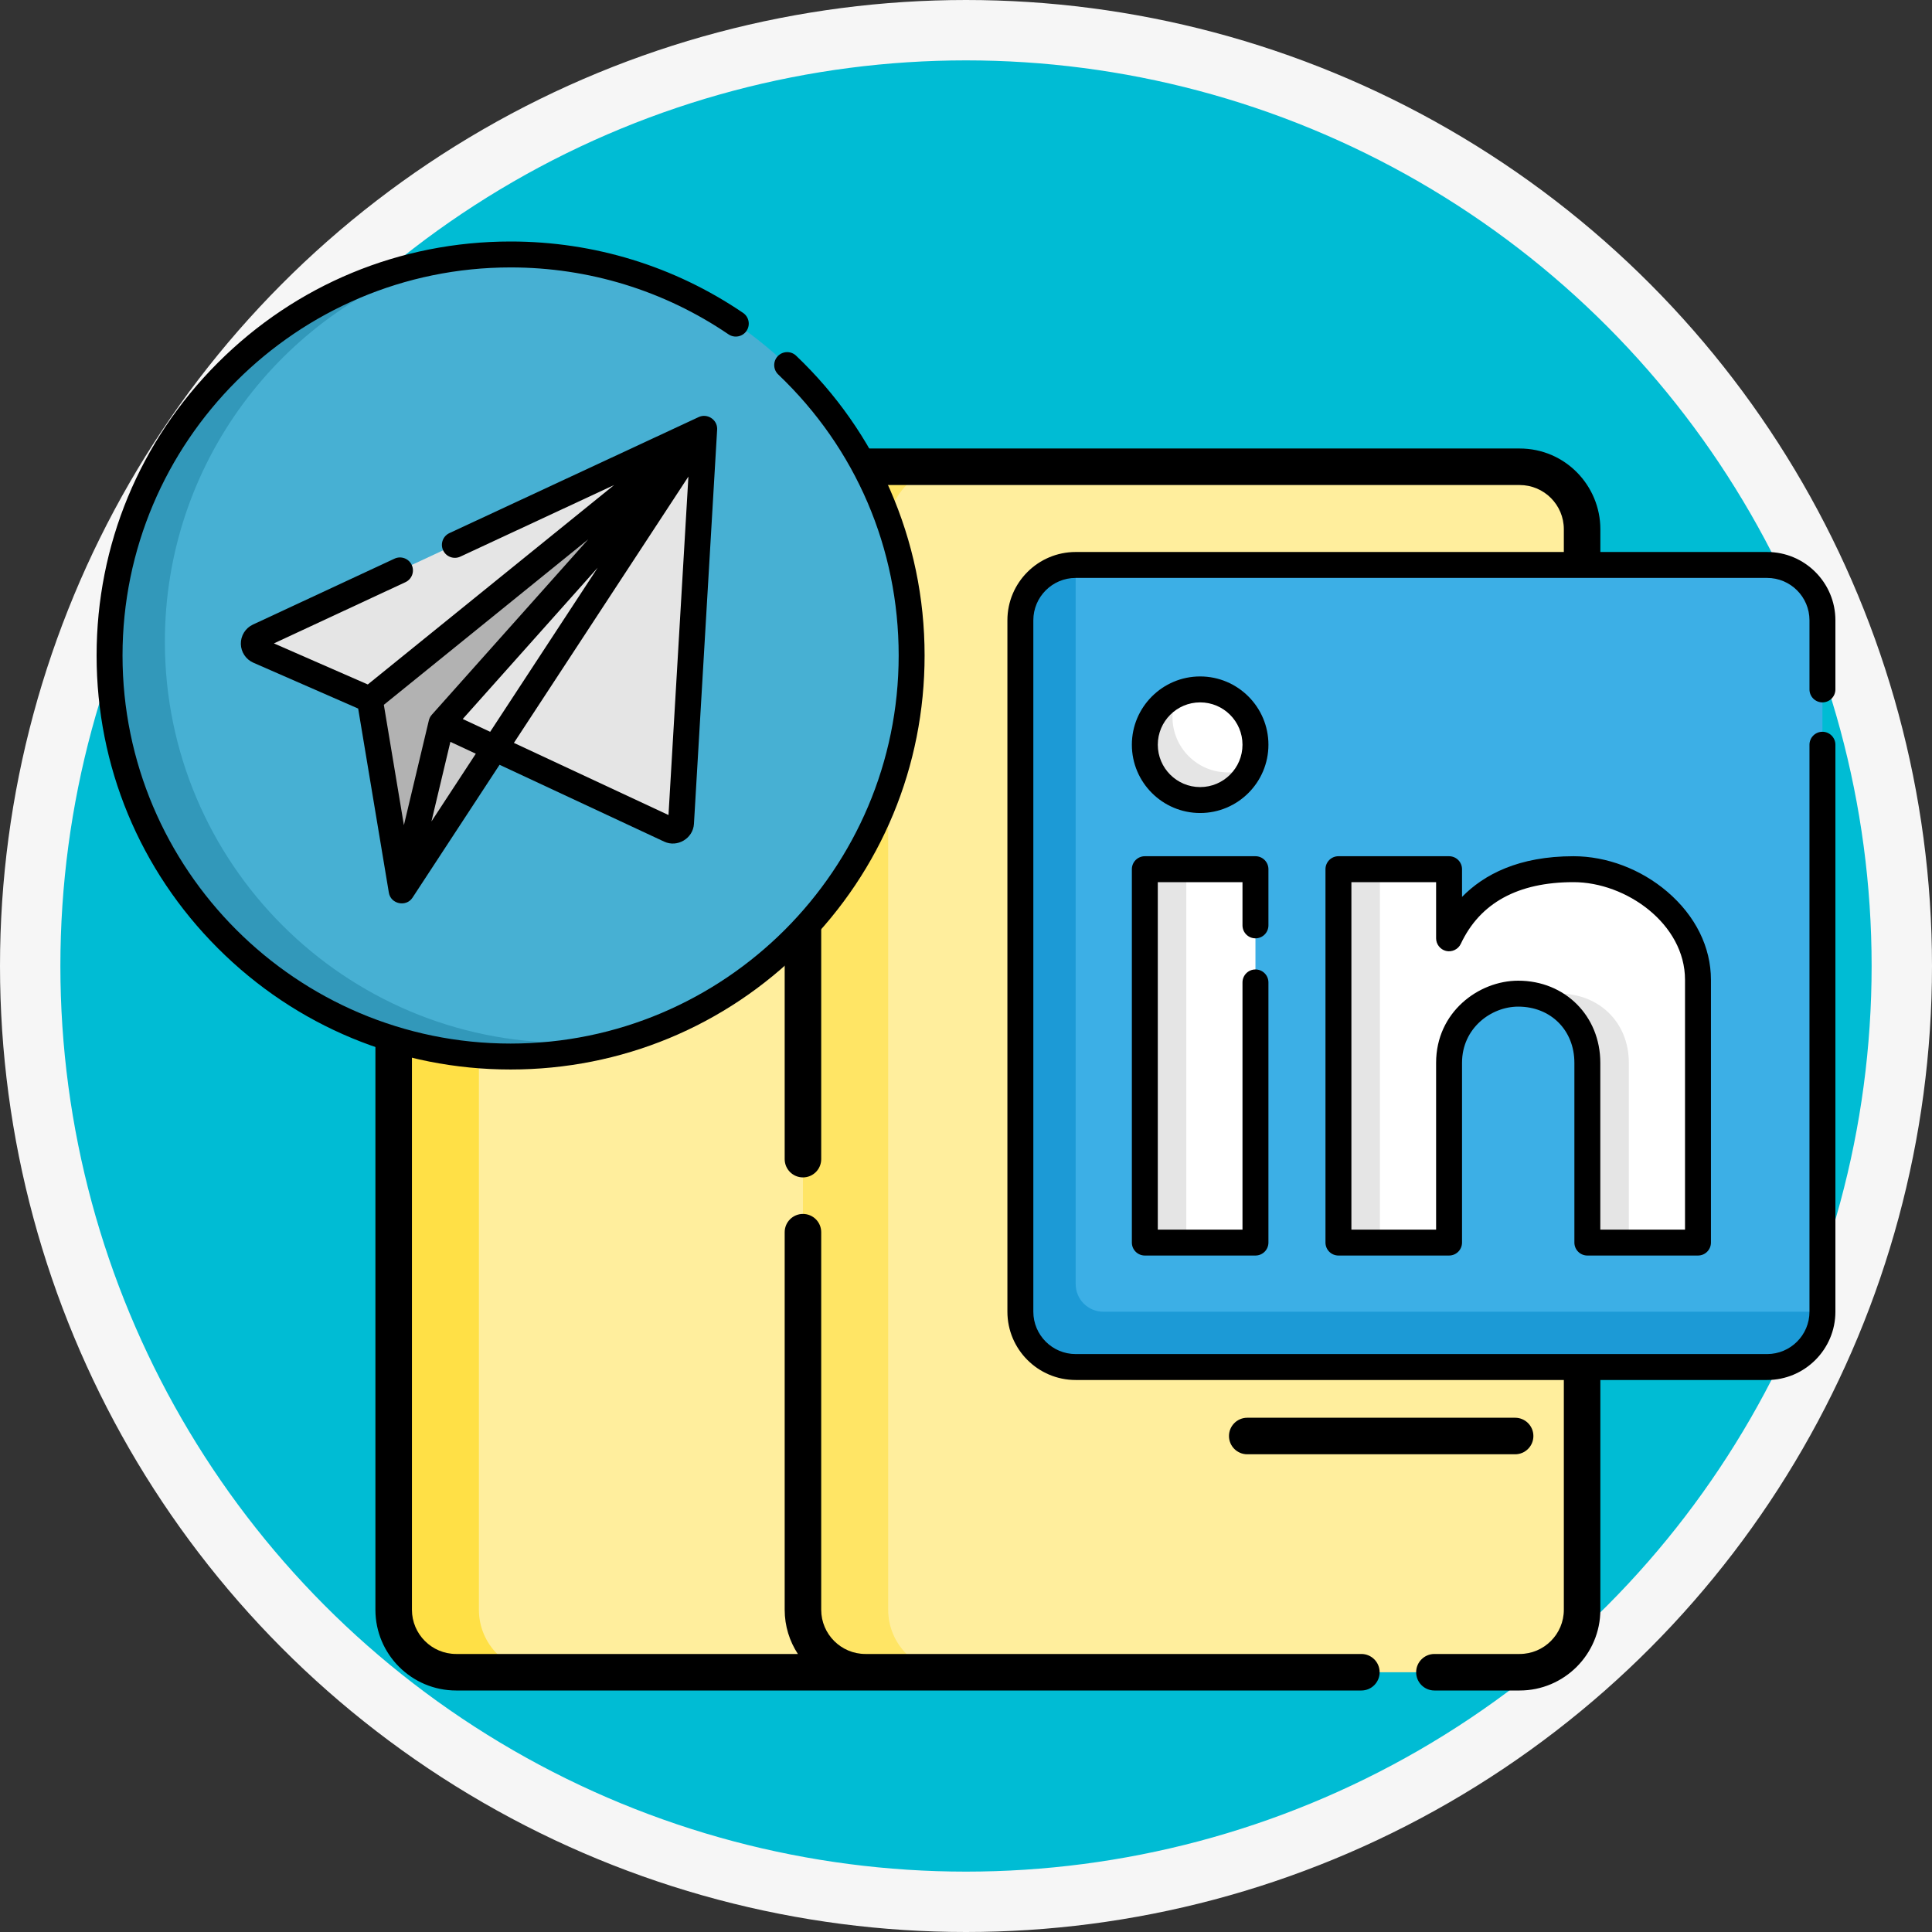 <svg width="160" height="160" viewBox="0 0 160 160" fill="none" xmlns="http://www.w3.org/2000/svg">
<rect x="0" y="0" width="160" height="160" fill="#333333" stroke="none"/>
<circle cx="80" cy="80" r="77.5" fill="#00BCD4" stroke="#F6F6F6" stroke-width="5"/>
<g clip-path="url(#clip0)">
<path d="M97.128 43.829V133.314C97.128 136.172 94.81 138.489 91.953 138.489H37.777C34.92 138.489 32.602 136.172 32.602 133.314V43.829C32.602 42.605 33.028 41.479 33.74 40.593C34.685 39.411 36.144 38.653 37.777 38.653H91.953C93.591 38.653 95.053 39.415 95.997 40.603C96.706 41.487 97.128 42.608 97.128 43.829Z" fill="#FFEE9D"/>
<path d="M95.997 40.604L85.929 57.97C84.922 59.705 83.07 60.772 81.063 60.772H48.809C46.814 60.772 44.968 59.714 43.959 57.996L33.74 40.594C34.686 39.412 36.142 38.654 37.776 38.654H91.953C93.591 38.654 95.052 39.416 95.997 40.604Z" fill="#EEC707"/>
<path d="M95.997 40.603L85.929 57.97C84.922 59.704 83.071 60.772 81.064 60.772H48.809C46.815 60.772 44.967 59.715 43.959 57.996L39.661 50.677L33.74 40.593C33.028 41.479 32.602 42.604 32.602 43.828V133.313C32.602 136.171 34.92 138.489 37.777 138.489H44.836C41.979 138.489 39.661 136.171 39.661 133.313V61.824L43.959 69.022C44.967 70.74 46.815 71.797 48.809 71.797H97.128V43.828C97.128 42.608 96.706 41.487 95.997 40.603Z" fill="#FFE046"/>
<path d="M131.022 43.829V133.314C131.022 136.171 128.705 138.489 125.848 138.489H71.672C68.814 138.489 66.497 136.171 66.497 133.314V43.829C66.497 42.605 66.923 41.479 67.636 40.594C68.581 39.412 70.038 38.654 71.672 38.654H125.848C128.715 38.654 131.022 40.984 131.022 43.829Z" fill="#FFEE9D"/>
<path d="M78.73 138.489H71.672C68.814 138.489 66.497 136.172 66.497 133.314V43.829C66.497 42.605 66.922 41.479 67.636 40.593C68.58 39.411 70.039 38.653 71.672 38.653H78.73C77.097 38.653 75.639 39.411 74.695 40.593C73.981 41.479 73.556 42.605 73.556 43.829V133.314C73.556 136.172 75.873 138.489 78.73 138.489Z" fill="#FFE565"/>
<path d="M112.743 136.975C111.292 136.975 73.115 136.975 71.672 136.975C69.653 136.975 68.009 135.333 68.009 133.314V102.045C68.009 101.209 67.332 100.533 66.497 100.533C65.662 100.533 64.984 101.209 64.984 102.045V133.314C64.984 134.664 65.388 135.922 66.077 136.975H37.777C35.757 136.975 34.115 135.333 34.115 133.314V77.441C34.115 76.603 33.438 75.928 32.603 75.928C31.768 75.928 31.09 76.603 31.09 77.441V133.314C31.09 137.001 34.089 140 37.777 140H112.743C113.578 140 114.255 139.324 114.255 138.487C114.255 137.652 113.578 136.975 112.743 136.975Z" fill="black"/>
<path d="M125.848 37.143C123.796 37.143 39.53 37.143 37.777 37.143C34.009 37.143 31.09 40.216 31.09 43.828V71.39C31.09 72.225 31.768 72.902 32.603 72.902C33.438 72.902 34.115 72.225 34.115 71.39V44.218L42.654 58.761C43.929 60.935 46.289 62.284 48.809 62.284H64.984V95.995C64.984 96.83 65.662 97.508 66.497 97.508C67.332 97.508 68.009 96.83 68.009 95.995C68.009 94.53 68.009 44.716 68.009 43.828C68.009 41.824 69.631 40.168 71.672 40.168H125.848C127.875 40.168 129.51 41.811 129.51 43.828V133.314C129.51 135.333 127.868 136.975 125.848 136.975H118.793C117.958 136.975 117.28 137.652 117.28 138.487C117.28 139.324 117.958 140 118.793 140H125.848C129.536 140 132.535 137 132.535 133.314V43.828C132.535 40.227 129.632 37.143 125.848 37.143ZM64.984 43.828V59.259H48.809C47.358 59.259 45.998 58.483 45.264 57.23L35.648 40.851C35.849 40.65 36.774 40.168 37.777 40.168H66.077C65.367 41.249 64.984 42.527 64.984 43.828Z" fill="black"/>
<path d="M125.476 102.89C126.311 102.89 126.988 102.213 126.988 101.378C126.988 100.542 126.311 99.865 125.476 99.865H109.644C108.809 99.865 108.131 100.542 108.131 101.378C108.131 102.213 108.809 102.89 109.644 102.89H125.476Z" fill="black"/>
<path d="M101.779 110.151C101.779 110.987 102.457 111.664 103.291 111.664H125.477C126.312 111.664 126.989 110.987 126.989 110.151C126.989 109.316 126.312 108.639 125.477 108.639H103.291C102.457 108.639 101.779 109.316 101.779 110.151Z" fill="black"/>
<path d="M103.291 120.437H125.477C126.312 120.437 126.989 119.76 126.989 118.924C126.989 118.089 126.312 117.412 125.477 117.412H103.291C102.457 117.412 101.779 118.089 101.779 118.924C101.779 119.76 102.457 120.437 103.291 120.437Z" fill="black"/>
</g>
<g clip-path="url(#clip1)">
<path d="M146.345 113.212H89.083C86.553 113.212 84.502 111.161 84.502 108.631V51.369C84.502 48.839 86.553 46.788 89.083 46.788H146.345C148.875 46.788 150.926 48.839 150.926 51.369V108.631C150.926 111.161 148.875 113.212 146.345 113.212Z" fill="#3CAFE6"/>
<path d="M89.083 106.341V46.788C86.553 46.788 84.502 48.839 84.502 51.369V108.631C84.502 111.161 86.553 113.212 89.083 113.212H146.345C148.875 113.212 150.926 111.161 150.926 108.631H91.374C90.109 108.631 89.083 107.606 89.083 106.341Z" fill="#1C9AD6"/>
<path d="M103.971 71.983H94.81V102.905H103.971V71.983Z" fill="white"/>
<path d="M98.245 71.983H94.81V102.905H98.245V71.983Z" fill="#E5E5E5"/>
<path d="M130.312 71.983C128.021 71.983 122.534 72.317 120.005 77.71C120.005 76.564 120.005 71.983 120.005 71.983H110.843V102.905H120.005V88.017C120.005 84.581 122.903 82.29 125.731 82.29C128.893 82.29 131.457 84.581 131.457 88.017V92.539V102.905H140.619V81.145C140.619 76.085 135.418 71.983 130.312 71.983Z" fill="white"/>
<path d="M114.278 71.983H110.843V102.905H114.278V71.983Z" fill="#E5E5E5"/>
<path d="M134.893 88.016C134.893 84.581 132.329 82.29 129.167 82.29C128.611 82.29 128.052 82.38 127.513 82.549C129.803 83.237 131.457 85.256 131.457 88.016V92.538V102.904H134.893V92.538V88.016H134.893Z" fill="#E5E5E5"/>
<path d="M99.391 66.257C101.921 66.257 103.972 64.206 103.972 61.676C103.972 59.146 101.921 57.095 99.391 57.095C96.861 57.095 94.81 59.146 94.81 61.676C94.81 64.206 96.861 66.257 99.391 66.257Z" fill="white"/>
<path d="M101.681 63.967C99.151 63.967 97.1 61.916 97.1 59.386C97.1 58.714 97.246 58.076 97.506 57.501C95.916 58.22 94.81 59.818 94.81 61.676C94.81 64.206 96.861 66.257 99.391 66.257C101.249 66.257 102.847 65.15 103.566 63.561C102.991 63.821 102.353 63.967 101.681 63.967Z" fill="#E5E5E5"/>
<path d="M150.926 58.168C151.519 58.168 152 57.688 152 57.095V51.368C152 48.251 149.463 45.714 146.346 45.714H89.083C85.966 45.714 83.429 48.251 83.429 51.368V108.631C83.429 111.749 85.966 114.285 89.083 114.285H146.345C149.463 114.285 152 111.749 152 108.631V61.676C152 61.083 151.519 60.602 150.926 60.602C150.333 60.602 149.853 61.083 149.853 61.676V108.631C149.853 110.565 148.279 112.138 146.345 112.138H89.083C87.149 112.138 85.576 110.565 85.576 108.631V51.368C85.576 49.434 87.149 47.861 89.083 47.861H146.345C148.279 47.861 149.853 49.434 149.853 51.368V57.095C149.853 57.688 150.333 58.168 150.926 58.168Z" fill="black"/>
<path d="M103.972 77.709C104.565 77.709 105.046 77.228 105.046 76.635V71.983C105.046 71.39 104.565 70.909 103.972 70.909H94.81C94.217 70.909 93.736 71.39 93.736 71.983V102.904C93.736 103.497 94.217 103.978 94.81 103.978H103.972C104.565 103.978 105.046 103.497 105.046 102.904V81.359C105.046 80.767 104.565 80.286 103.972 80.286C103.379 80.286 102.898 80.766 102.898 81.359V101.831H95.884V73.057H102.898V76.635C102.898 77.228 103.379 77.709 103.972 77.709Z" fill="black"/>
<path d="M131.458 103.978H140.62C141.213 103.978 141.693 103.497 141.693 102.904V81.145C141.693 78.434 140.409 75.844 138.079 73.85C135.893 71.981 133.062 70.909 130.312 70.909C125.773 70.909 122.898 72.418 121.079 74.278V71.983C121.079 71.39 120.598 70.909 120.005 70.909H110.843C110.25 70.909 109.77 71.39 109.77 71.983V102.904C109.77 103.497 110.25 103.978 110.843 103.978H120.005C120.598 103.978 121.079 103.497 121.079 102.904V88.016C121.079 85.142 123.494 83.364 125.731 83.364C128.427 83.364 130.384 85.32 130.384 88.016V102.904C130.384 103.497 130.864 103.978 131.458 103.978ZM125.731 81.216C122.461 81.216 118.932 83.816 118.932 88.016V101.831H111.917V73.056H118.932V77.709C118.932 78.199 119.276 78.637 119.752 78.752C120.242 78.871 120.763 78.622 120.977 78.165C122.567 74.775 125.708 73.056 130.313 73.056C134.671 73.056 139.546 76.516 139.546 81.145V101.831H132.531V88.016C132.531 84.139 129.608 81.216 125.731 81.216Z" fill="black"/>
<path d="M99.391 56.02C96.273 56.02 93.736 58.557 93.736 61.675C93.736 64.793 96.273 67.33 99.391 67.33C102.509 67.33 105.046 64.793 105.046 61.675C105.046 58.557 102.509 56.02 99.391 56.02ZM99.391 65.183C97.457 65.183 95.884 63.609 95.884 61.675C95.884 59.741 97.457 58.168 99.391 58.168C101.325 58.168 102.898 59.741 102.898 61.675C102.898 63.609 101.325 65.183 99.391 65.183Z" fill="black"/>
</g>
<g clip-path="url(#clip2)">
<path d="M42.285 87.498C60.628 87.498 75.497 72.629 75.497 54.286C75.497 35.944 60.628 21.074 42.285 21.074C23.943 21.074 9.073 35.944 9.073 54.286C9.073 72.629 23.943 87.498 42.285 87.498Z" fill="#47B0D3"/>
<path d="M46.866 86.352C28.524 86.352 13.654 71.482 13.654 53.14C13.654 38.409 23.246 25.92 36.524 21.572C20.928 24.3 9.073 37.908 9.073 54.285C9.073 72.628 23.943 87.497 42.285 87.497C45.897 87.497 49.373 86.919 52.628 85.853C50.756 86.18 48.831 86.352 46.866 86.352Z" fill="#3298BA"/>
<path d="M33.263 73.754L30.626 57.929L58.319 35.511L33.263 73.754Z" fill="#B2B2B2"/>
<path d="M36.56 59.907L33.264 73.754L58.32 35.511L36.56 59.907Z" fill="#CCCCCC"/>
<path d="M36.56 59.907L58.319 35.511L56.398 68.169C56.37 68.634 55.883 68.925 55.461 68.728L36.56 59.907Z" fill="#E5E5E5"/>
<path d="M58.319 35.511L21.4 52.697C20.885 52.937 20.893 53.672 21.414 53.899L30.625 57.929L58.319 35.511Z" fill="#E5E5E5"/>
<path d="M73.709 40.55C71.874 36.359 69.258 32.627 65.931 29.458C65.502 29.049 64.822 29.066 64.413 29.495C64.004 29.925 64.021 30.604 64.45 31.013C70.882 37.14 74.424 45.406 74.424 54.286C74.424 72.007 60.007 86.424 42.286 86.424C24.564 86.424 10.147 72.007 10.147 54.286C10.147 36.565 24.565 22.147 42.286 22.147C48.759 22.147 55 24.063 60.331 27.688C60.822 28.021 61.49 27.894 61.823 27.404C62.156 26.913 62.029 26.245 61.539 25.912C55.849 22.044 49.192 20 42.286 20C33.128 20 24.518 23.566 18.042 30.042C11.566 36.518 8 45.128 8 54.286C8 63.444 11.566 72.054 18.042 78.529C24.518 85.005 33.128 88.571 42.286 88.571C51.444 88.571 60.054 85.005 66.529 78.529C73.005 72.054 76.571 63.444 76.571 54.286C76.571 49.511 75.608 44.89 73.709 40.55Z" fill="black"/>
<path d="M59.392 35.482C59.371 34.722 58.554 34.219 57.866 34.538L37.218 44.15C36.68 44.4 36.447 45.039 36.697 45.576C36.947 46.114 37.586 46.347 38.124 46.097L50.861 40.167L44.669 45.18L30.458 56.684L22.685 53.283L33.577 48.213C34.115 47.963 34.347 47.324 34.097 46.786C33.847 46.249 33.208 46.016 32.671 46.266L20.947 51.724C20.323 52.014 19.93 52.649 19.946 53.336C19.961 54.008 20.367 54.613 20.983 54.883L29.662 58.68L32.204 73.931C32.361 74.874 33.637 75.142 34.161 74.343L41.371 63.337L55.007 69.701C56.099 70.211 57.399 69.431 57.47 68.232L59.391 35.574C59.393 35.544 59.393 35.512 59.392 35.482ZM40.594 60.605L38.322 59.545L49.501 47.011L47.884 49.479L40.594 60.605ZM37.299 61.437L39.405 62.42L35.73 68.03L37.299 61.437ZM48.712 44.669L35.759 59.193C35.642 59.323 35.556 59.488 35.516 59.659L33.449 68.338L31.788 58.37L48.712 44.669ZM55.362 67.497L42.56 61.523L57.011 39.467L55.362 67.497Z" fill="black"/>
</g>
<defs>
<clipPath id="clip0">
<rect width="102.857" height="102.857" fill="white" transform="translate(30.286 37.143)"/>
</clipPath>
<clipPath id="clip1">
<rect width="68.571" height="68.571" fill="white" transform="translate(83.429 45.714)"/>
</clipPath>
<clipPath id="clip2">
<rect width="68.571" height="68.571" fill="white" transform="translate(8 20)"/>
</clipPath>
</defs>
</svg>
